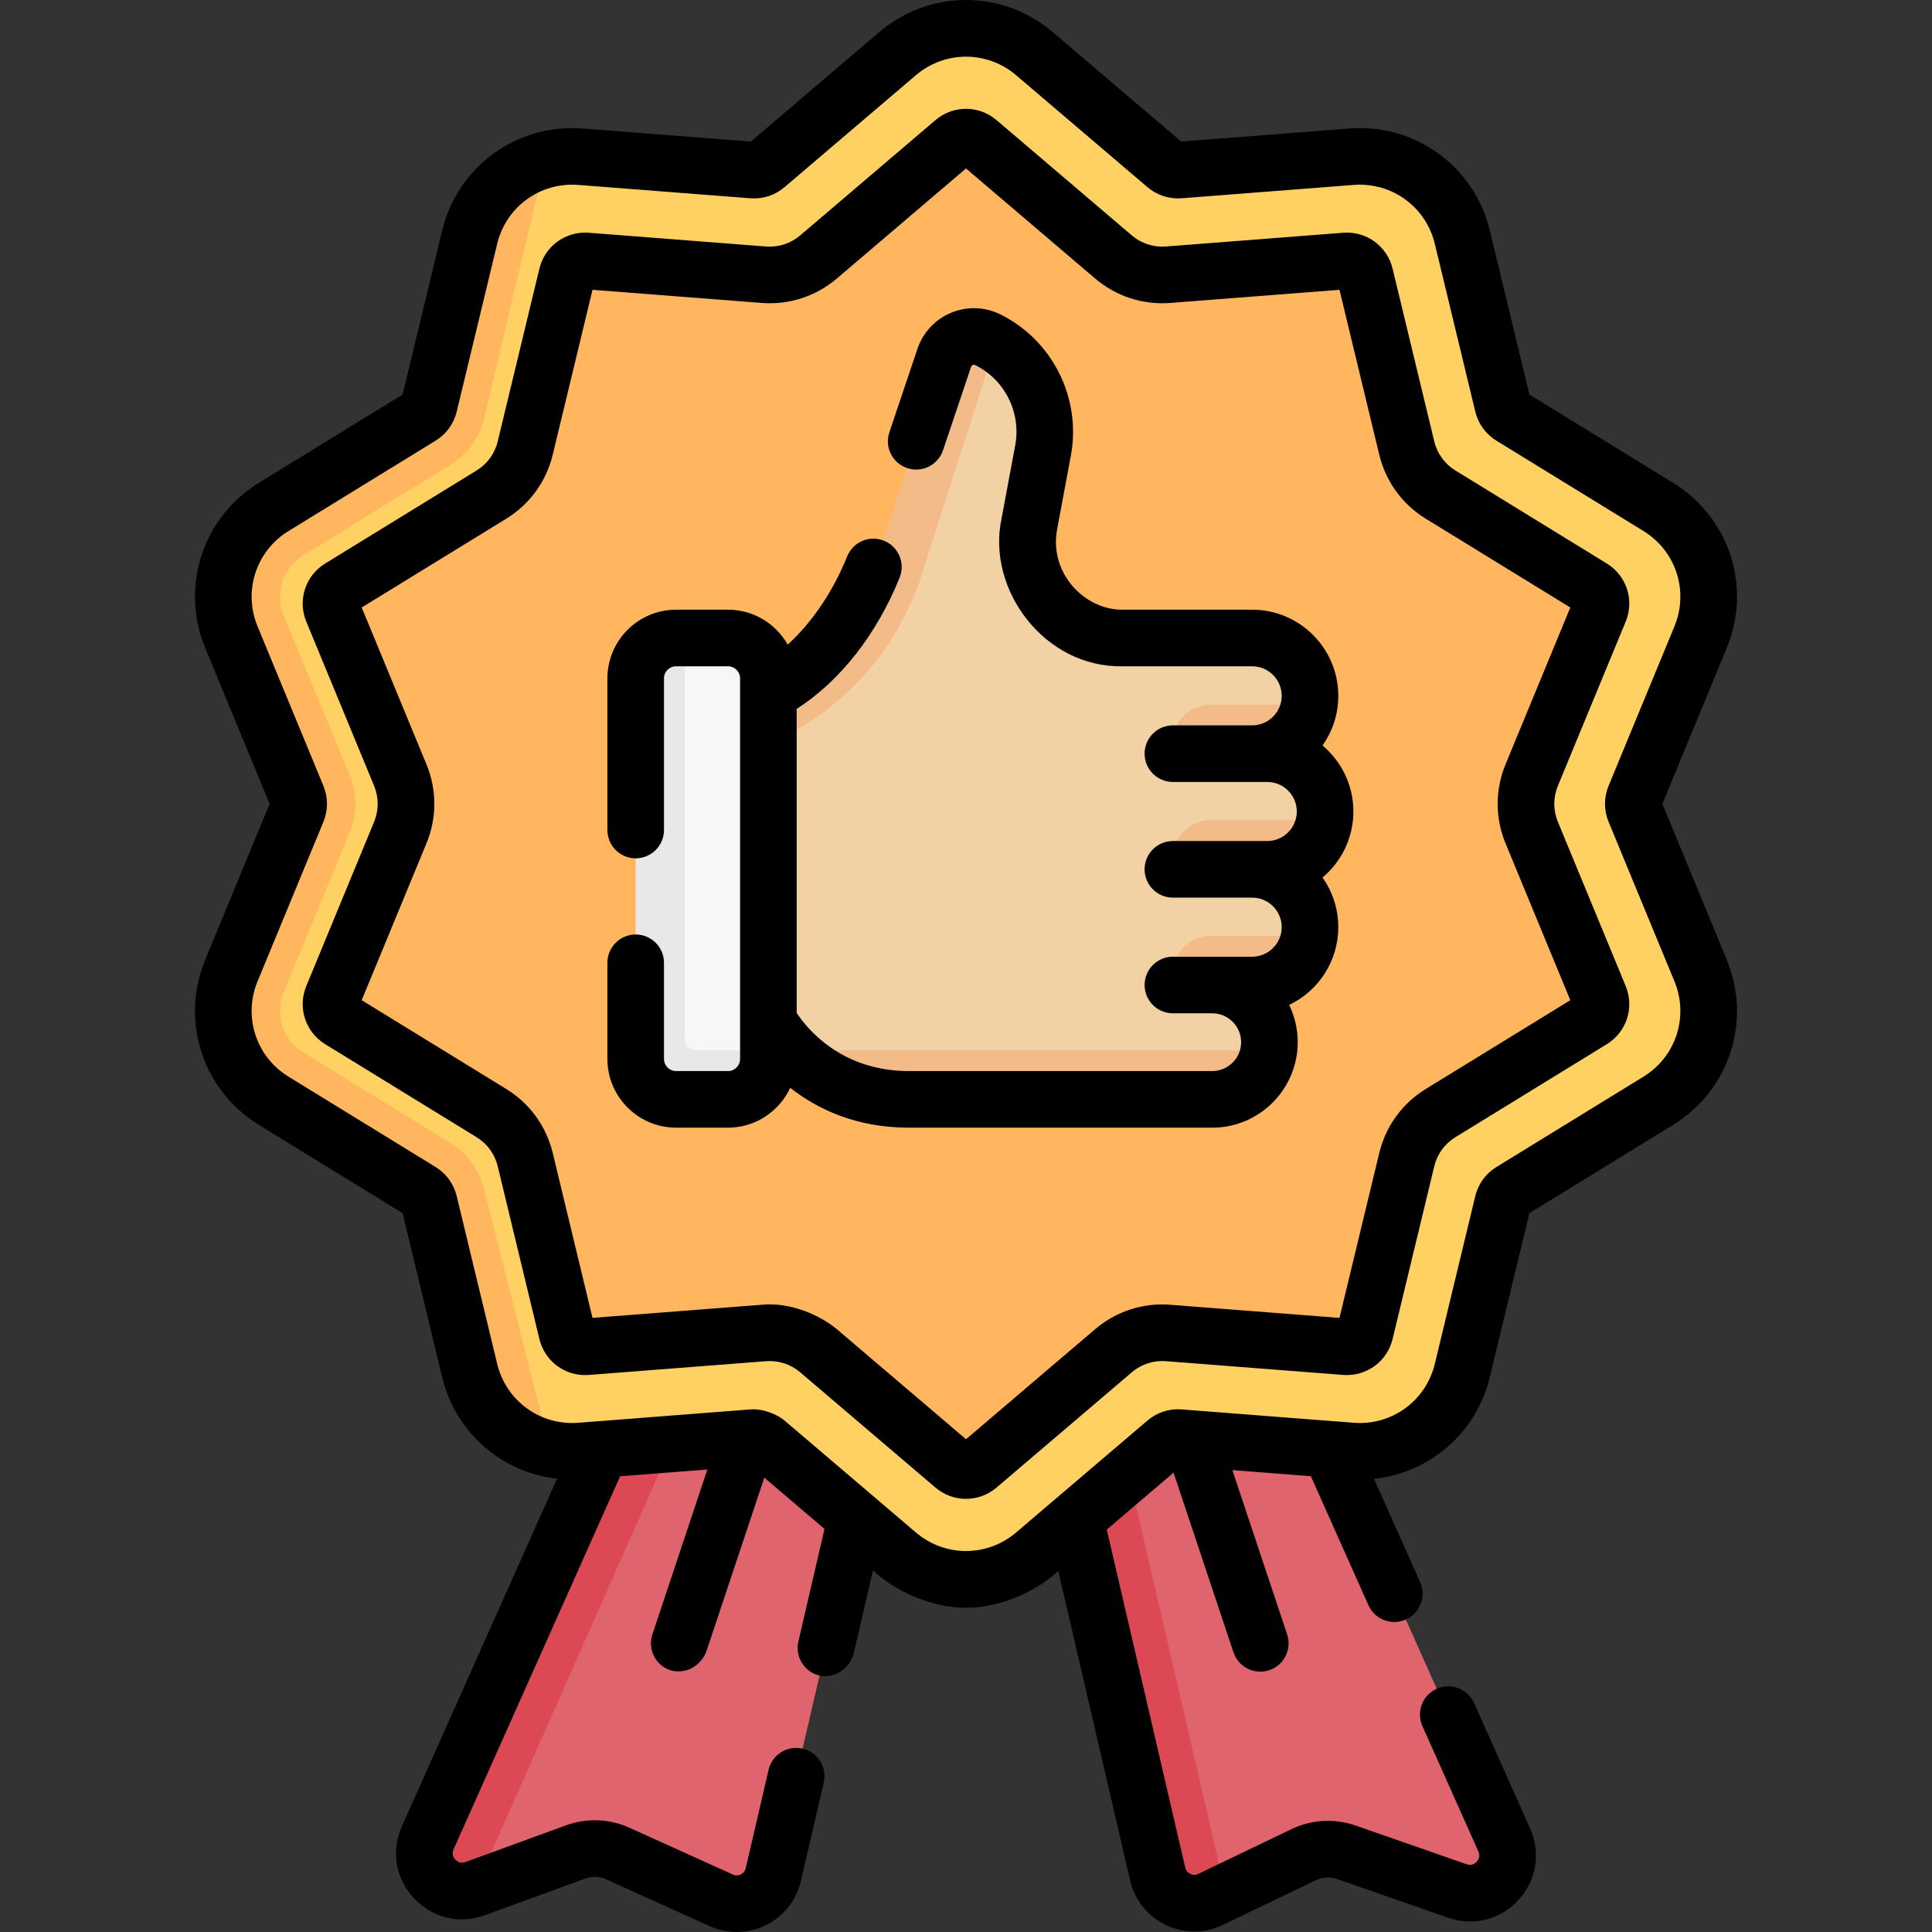<svg id="Capa_1" enable-background="new 0 0 512.048 512.048" height="512" viewBox="0 0 512.048 512.048" width="512" xmlns="http://www.w3.org/2000/svg"><rect x="0" y="0" width="512.048" height="512.048" fill="#333333" stroke="none"/><g><g><g fill="#df646e"><path d="m272.848 341.689h60.665l65.165 145.97c3.573 8.003-4.146 16.404-12.423 13.519l-29.4-10.247c-3.727-1.299-7.816-1.068-11.373.641l-20.656 9.933-3.814 1.245c-5.74 2.759-12.558-.513-13.998-6.716z"/><path d="m241.008 341.547h-61.665l-64.973 145.537c-3.601 8.067 3.262 16.5 11.561 13.47l1.704-.622 24.883-9.084c3.666-1.338 7.71-1.187 11.266.422l27.384 12.387c5.716 2.586 12.37-.702 13.789-6.813z"/></g><g><g><path d="m288.042 342.964-17.193-1.275 35.985 155.014c1.44 6.204 8.258 9.475 13.998 6.716l3.996-1.914z" fill="#dc4955"/><path d="m376.856 490.931c-3.727-1.299-7.816-1.068-11.373.641l-2.853 1.371 23.626 8.235c4.356 1.518 8.556-.092 11.038-3.124z" fill="#df646e"/></g><g><path d="m196.342 341.547h-18l-64.972 145.537c-3.601 8.067 4.262 16.5 12.561 13.47z" fill="#dc4955"/></g></g><path d="m433.264 214.955c-.504-1.221-.504-2.593 0-3.814l17.453-42.267c5.245-12.702.491-27.332-11.218-34.525l-38.964-23.936c-1.126-.692-1.932-1.802-2.242-3.086l-10.724-44.454c-3.223-13.359-15.668-22.401-29.369-21.338l-45.592 3.538c-1.318.102-2.622-.322-3.628-1.179l-34.805-29.66c-10.459-8.913-25.843-8.913-36.302 0l-34.805 29.66c-1.006.857-2.31 1.281-3.628 1.179l-45.592-3.538c-13.701-1.063-26.146 7.979-29.369 21.338l-10.724 44.454c-.31 1.285-1.116 2.395-2.242 3.086l-38.964 23.936c-11.709 7.193-16.463 21.824-11.218 34.525l17.453 42.267c.504 1.221.504 2.593 0 3.814l-17.453 42.267c-5.245 12.702-.491 27.332 11.218 34.525l38.964 23.936c1.126.692 1.932 1.801 2.242 3.086l10.724 44.454c3.223 13.359 15.668 22.401 29.369 21.338l45.592-3.538c1.318-.102 2.622.322 3.628 1.179l34.805 29.66c10.459 8.913 25.843 8.913 36.302 0l34.805-29.66c1.006-.857 2.31-1.281 3.628-1.179l45.592 3.538c13.701 1.063 26.146-7.979 29.369-21.338l10.724-44.454c.31-1.285 1.116-2.394 2.242-3.086l38.964-23.936c11.709-7.193 16.463-21.824 11.218-34.526z" fill="#ffd163"/><path d="m145.724 384.017c-10.25-2.24-18.67-10.15-21.25-20.79l-10.72-44.46c-.31-1.28-1.12-2.39-2.24-3.08l-38.97-23.94c-11.7-7.19-16.46-21.82-11.21-34.53l17.45-42.26c.5-1.22.5-2.6 0-3.82l-17.45-42.26c-5.25-12.71-.49-27.34 11.21-34.53l38.97-23.94c1.12-.69 1.93-1.8 2.24-3.08l10.72-44.46c2.48-10.24 10.38-17.96 20.11-20.51l-16.25 68.48c-1.25 5.18-4.43 9.56-8.97 12.36l-38.96 23.93c-5.47 3.36-7.66 10.09-5.21 16.02l17.45 42.27c2.04 4.92 2.04 10.34 0 15.26l-17.45 42.27c-2.45 5.93-.26 12.66 5.21 16.02l38.97 23.94c4.53 2.79 7.71 7.17 8.96 12.35z" fill="#ffb65f"/><path d="m405.961 220.677c-2.018-4.886-2.018-10.372 0-15.258l17.97-43.519c.937-2.268.088-4.881-2.003-6.165l-40.118-24.645c-4.504-2.767-7.729-7.205-8.969-12.344l-11.042-45.77c-.575-2.385-2.798-4-5.244-3.81l-46.942 3.643c-5.27.409-10.488-1.286-14.512-4.715l-35.836-30.539c-1.868-1.592-4.615-1.592-6.483 0l-35.836 30.539c-4.023 3.429-9.241 5.124-14.512 4.715l-46.942-3.643c-2.447-.19-4.669 1.425-5.245 3.81l-11.042 45.77c-1.24 5.139-4.464 9.577-8.969 12.344l-40.118 24.645c-2.091 1.285-2.94 3.897-2.003 6.165l17.97 43.519c2.018 4.886 2.018 10.372 0 15.258l-17.97 43.519c-.937 2.268-.088 4.881 2.003 6.165l40.118 24.645c4.504 2.767 7.729 7.205 8.969 12.344l11.042 45.77c.575 2.385 2.798 4 5.244 3.81l46.942-3.643c5.27-.409 10.488 1.286 14.512 4.715l29.348 25.01c5.606 4.778 13.852 4.778 19.458 0l29.348-25.01c4.023-3.429 9.241-5.124 14.512-4.715l46.942 3.643c2.447.19 4.669-1.425 5.245-3.811l11.042-45.77c1.24-5.139 4.464-9.577 8.969-12.344l40.118-24.645c2.091-1.285 2.94-3.897 2.003-6.165z" fill="#ffb65f"/><path d="m164.614 356.217-.02.01v-.01z" fill="#ff9350"/><g><path d="m203.649 270.664s1.399 2.529 4.114 5.71c.536.628 1.165 1.344 1.835 2 5.839 5.712 16.722 12 32.276 12h78.412c7.639 0 14.957-4.651 16.004-12 .093-.654.145-1.322.151-2 .001-.052.001-.104.001-.156 0-8.371-6.786-15.156-15.156-15.156h-7.426l17.048-1.02c7.665-.009 15.01-4.658 16.117-12.017.112-.745.17-1.508.171-2.284 0-.004 0-.006 0-.007 0-8.466-6.863-15.328-15.328-15.328h-18.008l21.351-1.005c7.606-.007 14.885-4.674 15.856-12.014.086-.649.13-1.312.13-1.985v-.324c0-8.466-6.863-15.328-15.328-15.328h-22.009l17.337-1c7.606 0 14.89-4.662 15.867-12.001.087-.654.132-1.321.132-1.999v-.657c0-8.284-6.716-15-15-15h-34.604c-16.061 0-27.731-14.411-24.772-30.273l3.622-19.412c1.936-10.378-2.298-20.776-10.54-26.865-1.281-.946-2.034-1.238-2.034-1.238-4.5-2.215-11.003-.222-12.609 4.548l-17.308 51.435c-4.976 14.787-16.485 30.166-30.302 37.301l-1.929 42.291z" fill="#f2d1a5"/><g><path d="m243.951 153.286 19.916-61.983-2.09-1.272c-4.5-2.215-9.913.05-11.518 4.82l-17.308 51.435c-4.976 14.787-15.485 30.166-29.302 37.301l-.992 7.418 1.011 6.352c21.023-9.853 33.718-25.054 40.283-44.071z" fill="#f2bb88"/></g><path d="m202.649 279.664c0 5.915-4.795 10.709-10.709 10.709h-11.746c-5.915 0-10.709-4.795-10.709-10.709v-98.864c0-5.915 4.795-10.709 10.709-10.709l1.291-1h11.456c5.915 0 10.709 4.795 10.709 10.709v98.573z" fill="#f8f7f7"/><path d="m184.484 278.374c-1.657 0-3-1.343-3-3v-106.283h-2.291c-5.915 0-10.709 4.795-10.709 10.709v100.864c0 5.915 4.795 10.709 10.709 10.709h13.747c5.915 0 10.709-4.795 10.709-10.709v-2.291h-19.165z" fill="#e8e8e8"/><g fill="#f2bb88"><path d="m310.86 196.747c0 1.657 1.343 3 3 3h18.018c7.901 0 14.06-5.359 15.185-13h-26.203c-5.523 0-10 4.477-10 10z"/><path d="m310.86 227.385c0 1.657 1.343 3 3 3h22.385c8.186-.199 13.907-6.125 14.822-13h-30.207c-5.523 0-10 4.478-10 10z"/><path d="m310.86 258.024c0 1.657 1.343 3 3 3h18.747c8.023-.384 13.481-6.5 14.418-13h-26.165c-5.523 0-10 4.477-10 10z"/><path d="m336.29 278.374h-126.691c5.206 6.1 13.936 13 31.276 13h80.412c8.317 0 13.992-6.327 15.003-13z"/></g></g></g><g><g><path d="m440.591 213.047 17.059-41.313c6.688-16.194.706-34.606-14.225-43.778l-38.083-23.395-10.482-43.448c-4.11-17.034-19.78-28.414-37.24-27.057l-44.562 3.458-34.018-28.99c-13.336-11.365-32.695-11.365-46.032 0l-34.018 28.99-44.561-3.458c-17.47-1.349-33.131 10.023-37.241 27.057l-10.481 43.449-38.083 23.395c-14.93 9.172-20.913 27.584-14.225 43.778l17.059 41.313-17.059 41.312c-6.688 16.194-.706 34.606 14.225 43.778l38.083 23.395 10.481 43.449c3.568 14.788 15.85 25.307 30.452 26.939l-41.119 92.107c-2.916 6.531-1.696 13.838 3.182 19.068s12.081 6.958 18.799 4.503l26.586-9.704c1.835-.673 3.826-.596 5.604.208l27.384 12.388c2.297 1.039 4.746 1.558 7.192 1.558 2.644 0 5.285-.605 7.727-1.812 4.702-2.324 8.08-6.587 9.266-11.696l6.056-26.086c.937-4.035-1.575-8.065-5.61-9.002-4.034-.942-8.065 1.576-9.001 5.609l-6.056 26.086c-.228.981-.912 1.449-1.3 1.641s-1.176.448-2.092.036l-27.384-12.388c-5.375-2.433-11.388-2.656-16.929-.633l-26.587 9.705c-1.354.492-2.264-.19-2.685-.643-.422-.453-1.042-1.408-.455-2.725l44.14-98.874 23.117-1.794-14.567 43.701c-1.31 3.93.814 8.178 4.744 9.487 2.96.906 7.357-.001 9.487-4.743l15.43-46.289 15.956 13.598-6.928 29.844c-.937 4.035 1.575 8.065 5.61 9.002 3.122.733 7.514-.942 9.001-5.609l5.173-22.281c5.739 5.599 16.036 10.07 24.643 9.911 7.693.117 17.716-3.429 24.456-9.751l19.048 82.055c1.204 5.186 4.647 9.481 9.448 11.784 2.398 1.151 4.973 1.727 7.547 1.727 2.578 0 5.156-.577 7.557-1.731l24.651-11.846c1.782-.858 3.791-.97 5.657-.319l29.399 10.246c6.701 2.334 13.845.541 18.646-4.684s5.986-12.495 3.094-18.975l-14.837-33.234c-1.689-3.782-6.125-5.481-9.906-3.791-3.782 1.688-5.479 6.124-3.791 9.906l14.837 33.234c.583 1.305-.026 2.258-.442 2.71-.415.452-1.314 1.141-2.664.669l-29.4-10.246c-5.638-1.965-11.707-1.624-17.09.963l-24.652 11.847c-.92.442-1.722.19-2.118.001-.396-.19-1.094-.657-1.325-1.653l-20.804-89.618 17.701-15.085 15.872 47.616c1.048 3.143 3.974 5.13 7.114 5.13.786 0 1.586-.125 2.373-.387 3.93-1.31 6.053-5.558 4.744-9.487l-14.514-43.542 20.799 1.614 15.265 34.194c1.245 2.789 3.984 4.444 6.853 4.444 1.021 0 2.06-.21 3.053-.653 3.783-1.688 5.48-6.124 3.792-9.906l-12.221-27.376c14.712-1.541 27.107-12.099 30.694-26.969l10.481-43.449 38.083-23.395c14.93-9.172 20.913-27.584 14.225-43.778zm-5.018 72.31-38.967 23.938c-2.833 1.742-4.824 4.481-5.604 7.716l-10.724 44.454c-2.373 9.833-11.408 16.396-21.498 15.619l-45.595-3.538c-3.32-.258-6.536.791-9.069 2.948l-34.805 29.66c-7.697 6.562-18.874 6.561-26.573.001l-34.808-29.663c-1.637-1.384-5.292-3.211-9.07-2.946l-45.592 3.538c-10.085.78-19.126-5.785-21.498-15.619l-10.725-44.455c-.78-3.233-2.771-5.973-5.607-7.717l-38.964-23.936c-8.619-5.295-12.073-15.923-8.212-25.272l17.454-42.268c1.27-3.076 1.27-6.463 0-9.539l-17.453-42.268c-3.861-9.35-.407-19.978 8.212-25.272l38.967-23.938c2.833-1.742 4.824-4.481 5.604-7.716l10.724-44.454c2.372-9.833 11.406-16.399 21.498-15.619l45.595 3.538c3.323.263 6.536-.79 9.069-2.948l34.805-29.66c7.698-6.561 18.875-6.56 26.573-.001l34.808 29.663c2.532 2.155 5.756 3.198 9.07 2.946l45.592-3.538c10.09-.768 19.125 5.786 21.498 15.619l10.725 44.455c.78 3.233 2.771 5.973 5.607 7.717l38.964 23.936c8.619 5.295 12.073 15.923 8.212 25.272l-17.454 42.268c-1.27 3.076-1.27 6.463 0 9.539l17.454 42.268c3.86 9.349.407 19.977-8.213 25.272z"/><path d="m412.893 217.814c-1.269-3.074-1.269-6.459 0-9.533l17.97-43.519c2.356-5.705.249-12.189-5.009-15.419l-40.118-24.645c-2.834-1.741-4.824-4.48-5.604-7.713l-11.042-45.771c-1.448-6-6.97-10.015-13.115-9.527l-46.941 3.643c-3.321.254-6.537-.79-9.068-2.946l-35.836-30.539c-4.697-4.004-11.516-4.005-16.212 0l-35.836 30.538c-2.531 2.157-5.751 3.203-9.067 2.946l-46.94-3.643c-6.156-.467-11.669 3.527-13.118 9.528l-11.042 45.771c-.78 3.232-2.77 5.972-5.604 7.713l-40.118 24.645c-5.259 3.229-7.366 9.714-5.01 15.418l17.97 43.52c1.269 3.074 1.269 6.459 0 9.533l-17.97 43.519c-2.356 5.705-.249 12.189 5.009 15.419l40.118 24.645c2.834 1.741 4.824 4.48 5.604 7.713l11.042 45.771c1.448 6 6.975 10.022 13.115 9.527l46.941-3.643c3.323-.255 6.537.791 9.068 2.946l35.836 30.538c2.349 2.002 5.227 3.003 8.106 3.003 2.878-.001 5.758-1.001 8.106-3.003l35.836-30.538c2.531-2.156 5.754-3.203 9.067-2.946l46.94 3.643c6.15.457 11.669-3.528 13.118-9.528l11.042-45.771c.78-3.232 2.77-5.972 5.604-7.713l40.118-24.645c5.259-3.229 7.366-9.714 5.01-15.418zm4.106-58.778-.003.009c0-.003.002-.006.003-.009zm-39.115 129.579c-6.237 3.832-10.617 9.861-12.333 16.977l-10.541 43.696-44.817-3.478c-7.297-.57-14.385 1.738-19.956 6.485l-34.212 29.154-34.212-29.154c-4.55-3.769-12.293-7.231-19.957-6.485l-44.816 3.478-10.541-43.696c-1.717-7.115-6.097-13.145-12.334-16.977l-38.301-23.528 17.156-41.548c2.794-6.766 2.794-14.217 0-20.982l-17.156-41.548 38.301-23.528c6.237-3.832 10.617-9.861 12.333-16.977l10.541-43.696 44.817 3.478c7.296.572 14.385-1.737 19.956-6.485l34.212-29.154 34.212 29.154c5.571 4.747 12.661 7.051 19.957 6.485l44.816-3.478 10.541 43.696c1.717 7.115 6.097 13.145 12.334 16.977l38.301 23.528-17.156 41.548c-2.794 6.766-2.794 14.217 0 20.982l17.156 41.548z"/><path d="m350.513 197.577c2.634-3.722 4.183-8.262 4.183-13.157 0-12.588-10.241-22.828-22.828-22.828h-34.276c-9.983.166-19.654-9.615-17.399-21.397l3.622-19.412c2.844-15.239-4.856-30.651-18.724-37.479-4.078-2.009-8.825-2.158-13.023-.412-4.209 1.751-7.459 5.238-8.917 9.568l-7.437 22.101c-1.321 3.926.791 8.179 4.716 9.5 3.927 1.32 8.18-.79 9.5-4.717l7.436-22.1c.081-.24.237-.41.462-.504.323-.135.558-.017.636.021 7.858 3.869 12.219 12.615 10.604 21.271l-3.621 19.411c-4.026 18.82 11.385 39.571 32.145 39.149h34.276c4.316 0 7.828 3.512 7.828 7.828s-3.512 7.828-7.828 7.828h-21.008c-4.142 0-7.5 3.357-7.5 7.5s3.358 7.5 7.5 7.5h25.009c4.316 0 7.828 3.512 7.828 7.828 0 4.317-3.512 7.829-7.828 7.829h-25.009c-4.142 0-7.5 3.357-7.5 7.5s3.358 7.5 7.5 7.5h21.008c4.316 0 7.828 3.512 7.828 7.828s-3.512 7.828-7.828 7.828h-21.008c-4.142 0-7.5 3.357-7.5 7.5s3.358 7.5 7.5 7.5h10.426c4.222 0 7.656 3.435 7.656 7.656s-3.435 7.656-7.656 7.656h-80.412c-18.14 0-27.22-11.584-29.726-15.411v-80.574c11.438-7.319 21.241-19.748 27.292-34.824 1.543-3.844-.322-8.211-4.166-9.754-3.844-1.546-8.211.321-9.754 4.166-3.753 9.35-9.343 17.544-15.745 23.37-3.132-5.517-9.052-9.254-15.837-9.254h-13.747c-10.041 0-18.209 8.169-18.209 18.209v40.184c0 4.143 3.358 7.5 7.5 7.5s7.5-3.357 7.5-7.5v-40.185c0-1.77 1.44-3.209 3.209-3.209h13.747c1.77 0 3.209 1.439 3.209 3.209v100.864c0 1.77-1.44 3.209-3.209 3.209h-13.747c-1.77 0-3.209-1.439-3.209-3.209v-25.489c0-4.143-3.358-7.5-7.5-7.5s-7.5 3.357-7.5 7.5v25.489c0 10.04 8.169 18.209 18.209 18.209h13.747c7.304 0 13.6-4.333 16.499-10.554 7.042 5.52 17.324 10.554 31.436 10.554h80.412c12.493 0 22.656-10.163 22.656-22.656 0-3.536-.815-6.887-2.266-9.873 7.693-3.675 13.02-11.532 13.02-20.611 0-4.896-1.549-9.437-4.183-13.157 5-4.191 8.184-10.48 8.184-17.5.002-7.019-3.183-13.309-8.183-17.499z"/></g></g></g></svg>
